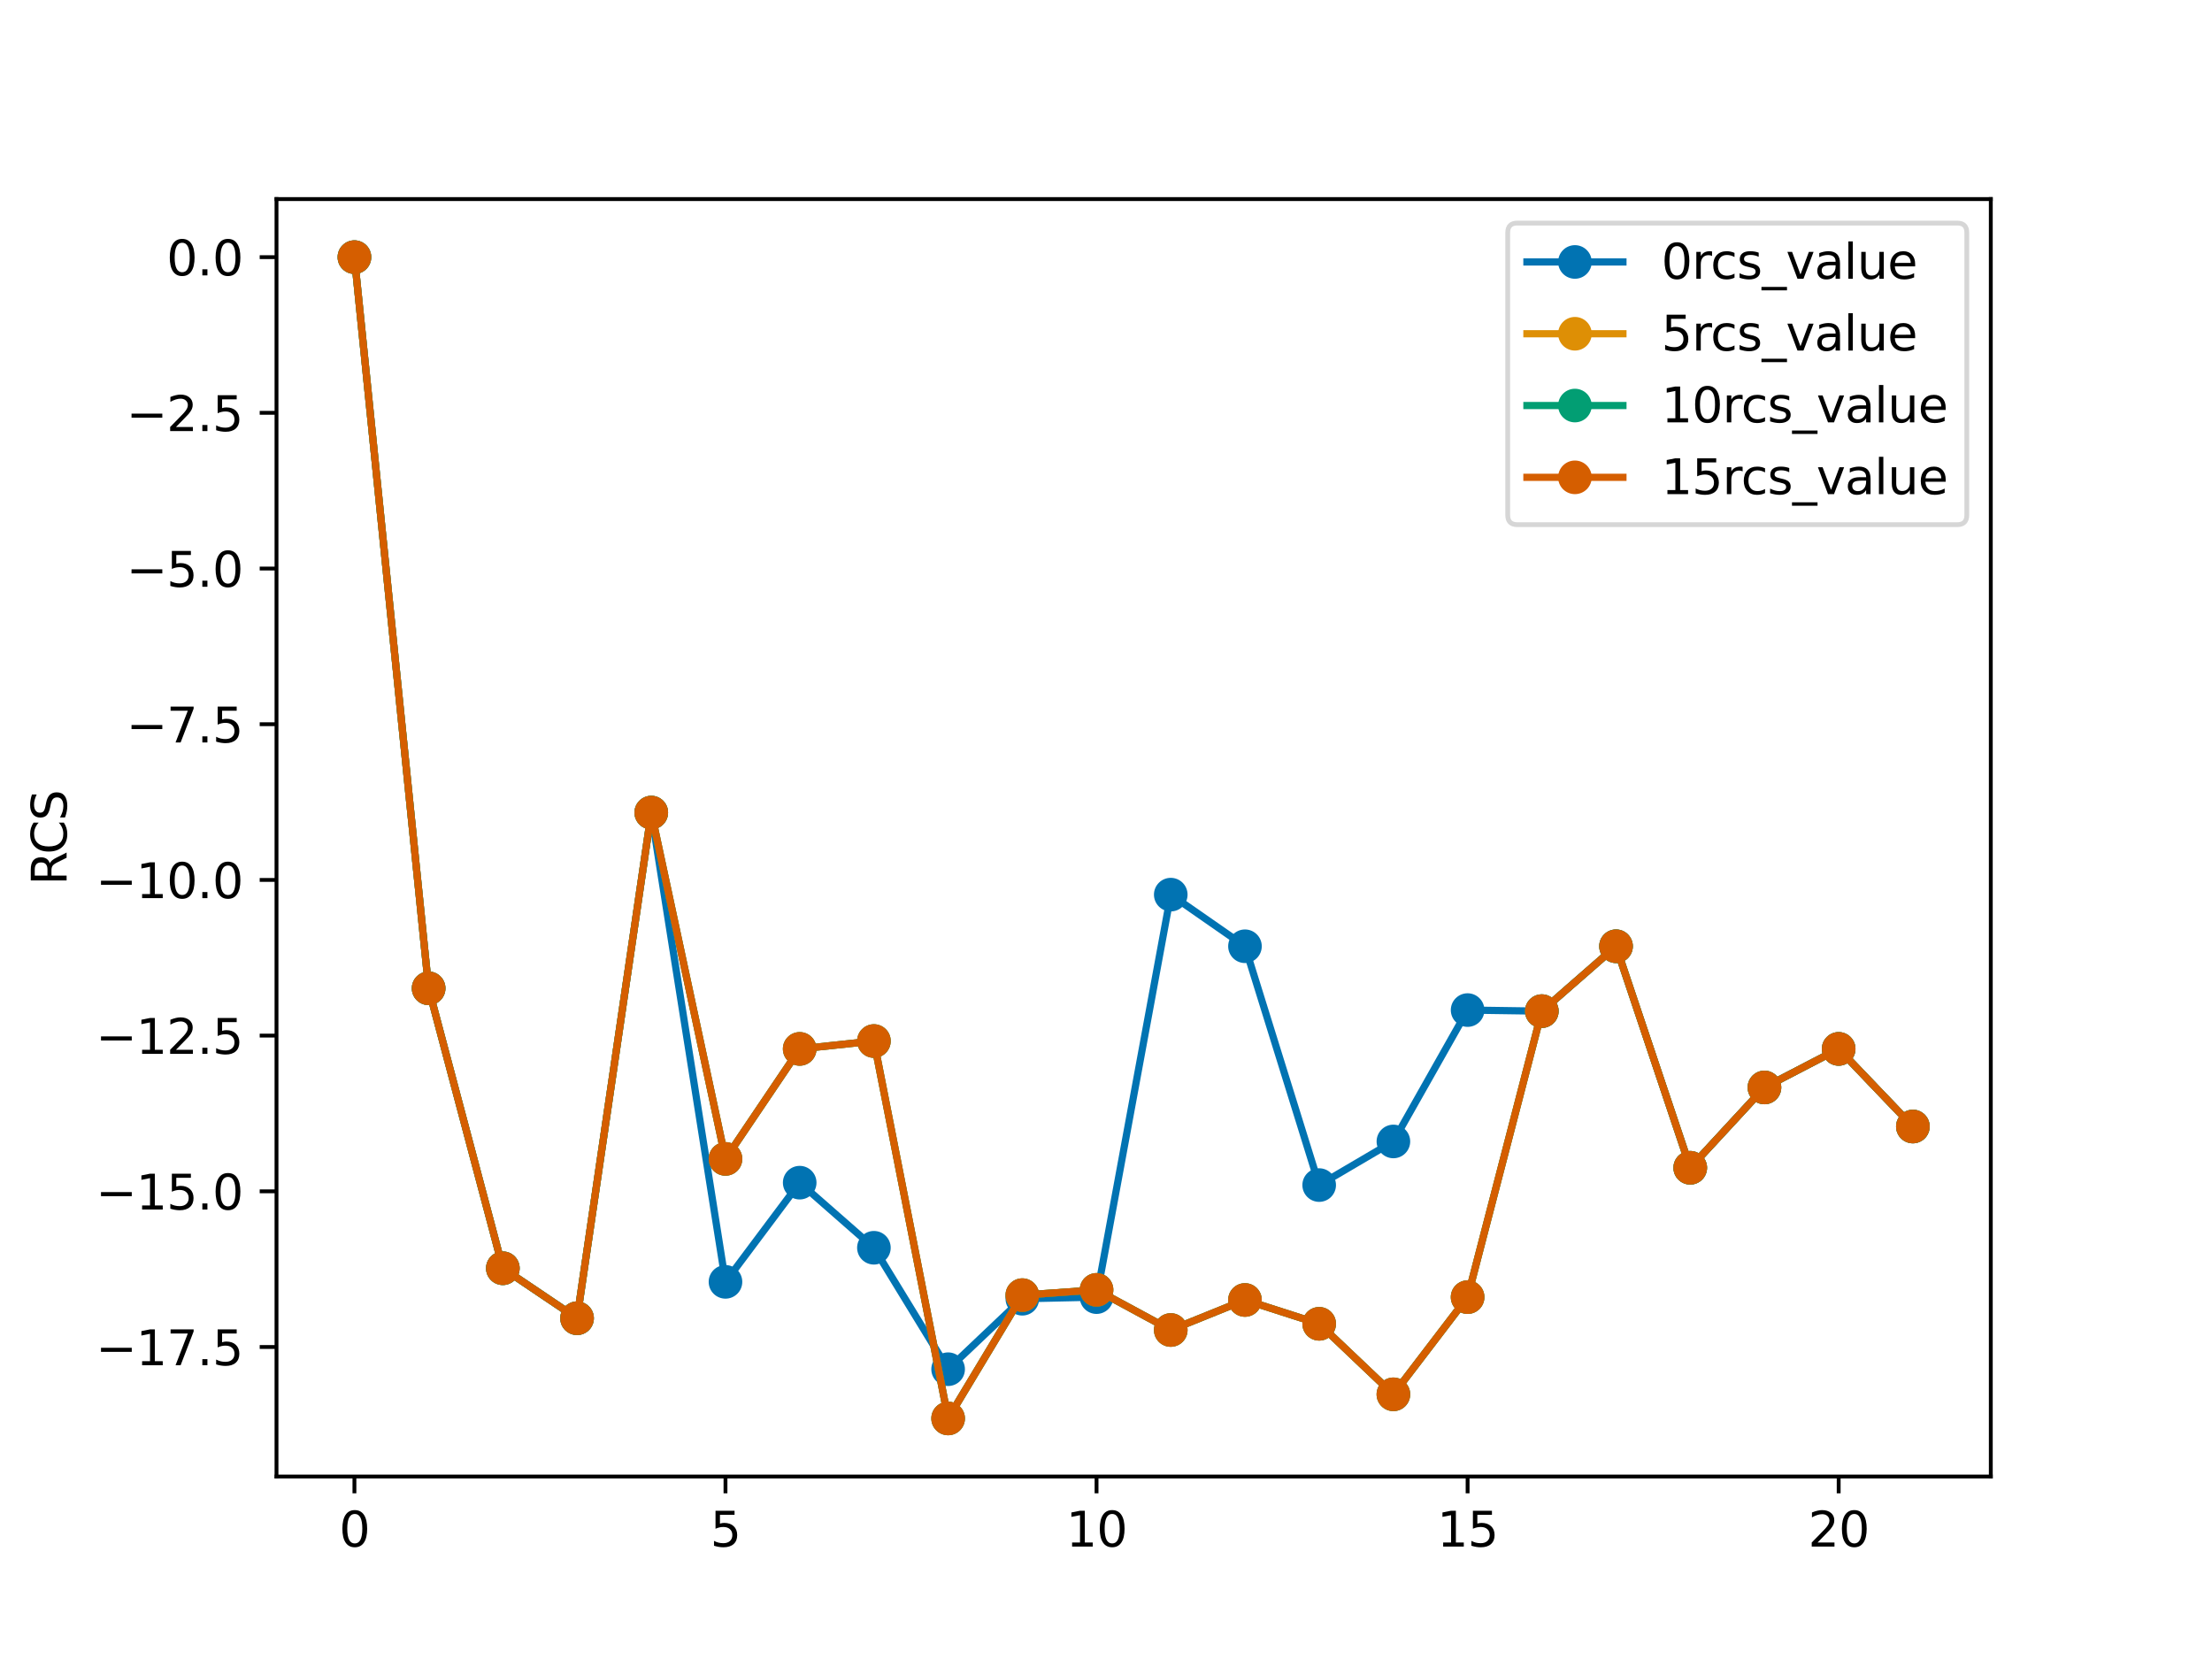 <?xml version="1.0" encoding="utf-8" standalone="no"?>
<!DOCTYPE svg PUBLIC "-//W3C//DTD SVG 1.1//EN"
  "http://www.w3.org/Graphics/SVG/1.1/DTD/svg11.dtd">
<svg xmlns:xlink="http://www.w3.org/1999/xlink" width="460.8pt" height="345.6pt" viewBox="0 0 460.8 345.6" xmlns="http://www.w3.org/2000/svg" version="1.1">
 <defs>
  <style type="text/css">*{stroke-linejoin: round; stroke-linecap: butt}</style>
 </defs>
 <g id="figure_1">
  <g id="patch_1">
   <path d="M 0 345.6 
L 460.8 345.6 
L 460.8 0 
L 0 0 
z
" style="fill: #ffffff"/>
  </g>
  <g id="axes_1">
   <g id="patch_2">
    <path d="M 57.6 307.584 
L 414.72 307.584 
L 414.72 41.472 
L 57.6 41.472 
z
" style="fill: #ffffff"/>
   </g>
   <g id="matplotlib.axis_1">
    <g id="xtick_1">
     <g id="line2d_1">
      <defs>
       <path id="m62f266a0f1" d="M 0 0 
L 0 3.5 
" style="stroke: #000000; stroke-width: 0.8"/>
      </defs>
      <g>
       <use xlink:href="#m62f266a0f1" x="73.833" y="307.584" style="stroke: #000000; stroke-width: 0.8"/>
      </g>
     </g>
     <g id="text_1">
      <!-- 0 -->
      <g transform="translate(70.651 322.182) scale(0.1 -0.1)">
       <defs>
        <path id="DejaVuSans-30" d="M 2034 4250 
Q 1547 4250 1301 3770 
Q 1056 3291 1056 2328 
Q 1056 1369 1301 889 
Q 1547 409 2034 409 
Q 2525 409 2770 889 
Q 3016 1369 3016 2328 
Q 3016 3291 2770 3770 
Q 2525 4250 2034 4250 
z
M 2034 4750 
Q 2819 4750 3233 4129 
Q 3647 3509 3647 2328 
Q 3647 1150 3233 529 
Q 2819 -91 2034 -91 
Q 1250 -91 836 529 
Q 422 1150 422 2328 
Q 422 3509 836 4129 
Q 1250 4750 2034 4750 
z
" transform="scale(0.016)"/>
       </defs>
       <use xlink:href="#DejaVuSans-30"/>
      </g>
     </g>
    </g>
    <g id="xtick_2">
     <g id="line2d_2">
      <g>
       <use xlink:href="#m62f266a0f1" x="151.131" y="307.584" style="stroke: #000000; stroke-width: 0.8"/>
      </g>
     </g>
     <g id="text_2">
      <!-- 5 -->
      <g transform="translate(147.95 322.182) scale(0.1 -0.1)">
       <defs>
        <path id="DejaVuSans-35" d="M 691 4666 
L 3169 4666 
L 3169 4134 
L 1269 4134 
L 1269 2991 
Q 1406 3038 1543 3061 
Q 1681 3084 1819 3084 
Q 2600 3084 3056 2656 
Q 3513 2228 3513 1497 
Q 3513 744 3044 326 
Q 2575 -91 1722 -91 
Q 1428 -91 1123 -41 
Q 819 9 494 109 
L 494 744 
Q 775 591 1075 516 
Q 1375 441 1709 441 
Q 2250 441 2565 725 
Q 2881 1009 2881 1497 
Q 2881 1984 2565 2268 
Q 2250 2553 1709 2553 
Q 1456 2553 1204 2497 
Q 953 2441 691 2322 
L 691 4666 
z
" transform="scale(0.016)"/>
       </defs>
       <use xlink:href="#DejaVuSans-35"/>
      </g>
     </g>
    </g>
    <g id="xtick_3">
     <g id="line2d_3">
      <g>
       <use xlink:href="#m62f266a0f1" x="228.43" y="307.584" style="stroke: #000000; stroke-width: 0.8"/>
      </g>
     </g>
     <g id="text_3">
      <!-- 10 -->
      <g transform="translate(222.068 322.182) scale(0.1 -0.1)">
       <defs>
        <path id="DejaVuSans-31" d="M 794 531 
L 1825 531 
L 1825 4091 
L 703 3866 
L 703 4441 
L 1819 4666 
L 2450 4666 
L 2450 531 
L 3481 531 
L 3481 0 
L 794 0 
L 794 531 
z
" transform="scale(0.016)"/>
       </defs>
       <use xlink:href="#DejaVuSans-31"/>
       <use xlink:href="#DejaVuSans-30" x="63.623"/>
      </g>
     </g>
    </g>
    <g id="xtick_4">
     <g id="line2d_4">
      <g>
       <use xlink:href="#m62f266a0f1" x="305.729" y="307.584" style="stroke: #000000; stroke-width: 0.8"/>
      </g>
     </g>
     <g id="text_4">
      <!-- 15 -->
      <g transform="translate(299.366 322.182) scale(0.1 -0.1)">
       <use xlink:href="#DejaVuSans-31"/>
       <use xlink:href="#DejaVuSans-35" x="63.623"/>
      </g>
     </g>
    </g>
    <g id="xtick_5">
     <g id="line2d_5">
      <g>
       <use xlink:href="#m62f266a0f1" x="383.028" y="307.584" style="stroke: #000000; stroke-width: 0.8"/>
      </g>
     </g>
     <g id="text_5">
      <!-- 20 -->
      <g transform="translate(376.665 322.182) scale(0.1 -0.1)">
       <defs>
        <path id="DejaVuSans-32" d="M 1228 531 
L 3431 531 
L 3431 0 
L 469 0 
L 469 531 
Q 828 903 1448 1529 
Q 2069 2156 2228 2338 
Q 2531 2678 2651 2914 
Q 2772 3150 2772 3378 
Q 2772 3750 2511 3984 
Q 2250 4219 1831 4219 
Q 1534 4219 1204 4116 
Q 875 4013 500 3803 
L 500 4441 
Q 881 4594 1212 4672 
Q 1544 4750 1819 4750 
Q 2544 4750 2975 4387 
Q 3406 4025 3406 3419 
Q 3406 3131 3298 2873 
Q 3191 2616 2906 2266 
Q 2828 2175 2409 1742 
Q 1991 1309 1228 531 
z
" transform="scale(0.016)"/>
       </defs>
       <use xlink:href="#DejaVuSans-32"/>
       <use xlink:href="#DejaVuSans-30" x="63.623"/>
      </g>
     </g>
    </g>
   </g>
   <g id="matplotlib.axis_2">
    <g id="ytick_1">
     <g id="line2d_6">
      <defs>
       <path id="me6a487a4c0" d="M 0 0 
L -3.5 0 
" style="stroke: #000000; stroke-width: 0.8"/>
      </defs>
      <g>
       <use xlink:href="#me6a487a4c0" x="57.6" y="280.604" style="stroke: #000000; stroke-width: 0.8"/>
      </g>
     </g>
     <g id="text_6">
      <!-- −17.5 -->
      <g transform="translate(19.955 284.403) scale(0.1 -0.1)">
       <defs>
        <path id="DejaVuSans-2212" d="M 678 2272 
L 4684 2272 
L 4684 1741 
L 678 1741 
L 678 2272 
z
" transform="scale(0.016)"/>
        <path id="DejaVuSans-37" d="M 525 4666 
L 3525 4666 
L 3525 4397 
L 1831 0 
L 1172 0 
L 2766 4134 
L 525 4134 
L 525 4666 
z
" transform="scale(0.016)"/>
        <path id="DejaVuSans-2e" d="M 684 794 
L 1344 794 
L 1344 0 
L 684 0 
L 684 794 
z
" transform="scale(0.016)"/>
       </defs>
       <use xlink:href="#DejaVuSans-2212"/>
       <use xlink:href="#DejaVuSans-31" x="83.789"/>
       <use xlink:href="#DejaVuSans-37" x="147.412"/>
       <use xlink:href="#DejaVuSans-2e" x="211.035"/>
       <use xlink:href="#DejaVuSans-35" x="242.822"/>
      </g>
     </g>
    </g>
    <g id="ytick_2">
     <g id="line2d_7">
      <g>
       <use xlink:href="#me6a487a4c0" x="57.6" y="248.17" style="stroke: #000000; stroke-width: 0.8"/>
      </g>
     </g>
     <g id="text_7">
      <!-- −15.0 -->
      <g transform="translate(19.955 251.969) scale(0.1 -0.1)">
       <use xlink:href="#DejaVuSans-2212"/>
       <use xlink:href="#DejaVuSans-31" x="83.789"/>
       <use xlink:href="#DejaVuSans-35" x="147.412"/>
       <use xlink:href="#DejaVuSans-2e" x="211.035"/>
       <use xlink:href="#DejaVuSans-30" x="242.822"/>
      </g>
     </g>
    </g>
    <g id="ytick_3">
     <g id="line2d_8">
      <g>
       <use xlink:href="#me6a487a4c0" x="57.6" y="215.736" style="stroke: #000000; stroke-width: 0.8"/>
      </g>
     </g>
     <g id="text_8">
      <!-- −12.5 -->
      <g transform="translate(19.955 219.536) scale(0.1 -0.1)">
       <use xlink:href="#DejaVuSans-2212"/>
       <use xlink:href="#DejaVuSans-31" x="83.789"/>
       <use xlink:href="#DejaVuSans-32" x="147.412"/>
       <use xlink:href="#DejaVuSans-2e" x="211.035"/>
       <use xlink:href="#DejaVuSans-35" x="242.822"/>
      </g>
     </g>
    </g>
    <g id="ytick_4">
     <g id="line2d_9">
      <g>
       <use xlink:href="#me6a487a4c0" x="57.6" y="183.303" style="stroke: #000000; stroke-width: 0.8"/>
      </g>
     </g>
     <g id="text_9">
      <!-- −10.0 -->
      <g transform="translate(19.955 187.102) scale(0.1 -0.1)">
       <use xlink:href="#DejaVuSans-2212"/>
       <use xlink:href="#DejaVuSans-31" x="83.789"/>
       <use xlink:href="#DejaVuSans-30" x="147.412"/>
       <use xlink:href="#DejaVuSans-2e" x="211.035"/>
       <use xlink:href="#DejaVuSans-30" x="242.822"/>
      </g>
     </g>
    </g>
    <g id="ytick_5">
     <g id="line2d_10">
      <g>
       <use xlink:href="#me6a487a4c0" x="57.6" y="150.869" style="stroke: #000000; stroke-width: 0.8"/>
      </g>
     </g>
     <g id="text_10">
      <!-- −7.5 -->
      <g transform="translate(26.317 154.668) scale(0.1 -0.1)">
       <use xlink:href="#DejaVuSans-2212"/>
       <use xlink:href="#DejaVuSans-37" x="83.789"/>
       <use xlink:href="#DejaVuSans-2e" x="147.412"/>
       <use xlink:href="#DejaVuSans-35" x="179.199"/>
      </g>
     </g>
    </g>
    <g id="ytick_6">
     <g id="line2d_11">
      <g>
       <use xlink:href="#me6a487a4c0" x="57.6" y="118.435" style="stroke: #000000; stroke-width: 0.8"/>
      </g>
     </g>
     <g id="text_11">
      <!-- −5.0 -->
      <g transform="translate(26.317 122.235) scale(0.1 -0.1)">
       <use xlink:href="#DejaVuSans-2212"/>
       <use xlink:href="#DejaVuSans-35" x="83.789"/>
       <use xlink:href="#DejaVuSans-2e" x="147.412"/>
       <use xlink:href="#DejaVuSans-30" x="179.199"/>
      </g>
     </g>
    </g>
    <g id="ytick_7">
     <g id="line2d_12">
      <g>
       <use xlink:href="#me6a487a4c0" x="57.6" y="86.002" style="stroke: #000000; stroke-width: 0.8"/>
      </g>
     </g>
     <g id="text_12">
      <!-- −2.5 -->
      <g transform="translate(26.317 89.801) scale(0.1 -0.1)">
       <use xlink:href="#DejaVuSans-2212"/>
       <use xlink:href="#DejaVuSans-32" x="83.789"/>
       <use xlink:href="#DejaVuSans-2e" x="147.412"/>
       <use xlink:href="#DejaVuSans-35" x="179.199"/>
      </g>
     </g>
    </g>
    <g id="ytick_8">
     <g id="line2d_13">
      <g>
       <use xlink:href="#me6a487a4c0" x="57.6" y="53.568" style="stroke: #000000; stroke-width: 0.8"/>
      </g>
     </g>
     <g id="text_13">
      <!-- 0.0 -->
      <g transform="translate(34.697 57.367) scale(0.1 -0.1)">
       <use xlink:href="#DejaVuSans-30"/>
       <use xlink:href="#DejaVuSans-2e" x="63.623"/>
       <use xlink:href="#DejaVuSans-30" x="95.41"/>
      </g>
     </g>
    </g>
    <g id="text_14">
     <!-- RCS -->
     <g transform="translate(13.875 184.418) rotate(-90) scale(0.1 -0.1)">
      <defs>
       <path id="DejaVuSans-52" d="M 2841 2188 
Q 3044 2119 3236 1894 
Q 3428 1669 3622 1275 
L 4263 0 
L 3584 0 
L 2988 1197 
Q 2756 1666 2539 1819 
Q 2322 1972 1947 1972 
L 1259 1972 
L 1259 0 
L 628 0 
L 628 4666 
L 2053 4666 
Q 2853 4666 3247 4331 
Q 3641 3997 3641 3322 
Q 3641 2881 3436 2590 
Q 3231 2300 2841 2188 
z
M 1259 4147 
L 1259 2491 
L 2053 2491 
Q 2509 2491 2742 2702 
Q 2975 2913 2975 3322 
Q 2975 3731 2742 3939 
Q 2509 4147 2053 4147 
L 1259 4147 
z
" transform="scale(0.016)"/>
       <path id="DejaVuSans-43" d="M 4122 4306 
L 4122 3641 
Q 3803 3938 3442 4084 
Q 3081 4231 2675 4231 
Q 1875 4231 1450 3742 
Q 1025 3253 1025 2328 
Q 1025 1406 1450 917 
Q 1875 428 2675 428 
Q 3081 428 3442 575 
Q 3803 722 4122 1019 
L 4122 359 
Q 3791 134 3420 21 
Q 3050 -91 2638 -91 
Q 1578 -91 968 557 
Q 359 1206 359 2328 
Q 359 3453 968 4101 
Q 1578 4750 2638 4750 
Q 3056 4750 3426 4639 
Q 3797 4528 4122 4306 
z
" transform="scale(0.016)"/>
       <path id="DejaVuSans-53" d="M 3425 4513 
L 3425 3897 
Q 3066 4069 2747 4153 
Q 2428 4238 2131 4238 
Q 1616 4238 1336 4038 
Q 1056 3838 1056 3469 
Q 1056 3159 1242 3001 
Q 1428 2844 1947 2747 
L 2328 2669 
Q 3034 2534 3370 2195 
Q 3706 1856 3706 1288 
Q 3706 609 3251 259 
Q 2797 -91 1919 -91 
Q 1588 -91 1214 -16 
Q 841 59 441 206 
L 441 856 
Q 825 641 1194 531 
Q 1563 422 1919 422 
Q 2459 422 2753 634 
Q 3047 847 3047 1241 
Q 3047 1584 2836 1778 
Q 2625 1972 2144 2069 
L 1759 2144 
Q 1053 2284 737 2584 
Q 422 2884 422 3419 
Q 422 4038 858 4394 
Q 1294 4750 2059 4750 
Q 2388 4750 2728 4690 
Q 3069 4631 3425 4513 
z
" transform="scale(0.016)"/>
      </defs>
      <use xlink:href="#DejaVuSans-52"/>
      <use xlink:href="#DejaVuSans-43" x="64.482"/>
      <use xlink:href="#DejaVuSans-53" x="134.307"/>
     </g>
    </g>
   </g>
   <g id="line2d_14">
    <path d="M 73.833 53.568 
L 89.292 205.884 
L 104.752 264.2 
L 120.212 274.616 
L 135.672 169.275 
L 151.131 267.035 
L 166.591 246.37 
L 182.051 259.932 
L 197.511 285.231 
L 212.97 270.552 
L 228.43 270.217 
L 243.89 186.369 
L 259.35 197.122 
L 274.809 246.873 
L 290.269 237.786 
L 305.729 210.417 
L 321.189 210.639 
L 336.648 197.122 
L 352.108 243.268 
L 367.568 226.539 
L 383.028 218.505 
L 398.487 234.674 
" clip-path="url(#p5d25acf057)" style="fill: none; stroke: #0173b2; stroke-width: 1.5; stroke-linecap: square"/>
    <defs>
     <path id="m3170ae56f3" d="M 0 3 
C 0.796 3 1.559 2.684 2.121 2.121 
C 2.684 1.559 3 0.796 3 0 
C 3 -0.796 2.684 -1.559 2.121 -2.121 
C 1.559 -2.684 0.796 -3 0 -3 
C -0.796 -3 -1.559 -2.684 -2.121 -2.121 
C -2.684 -1.559 -3 -0.796 -3 0 
C -3 0.796 -2.684 1.559 -2.121 2.121 
C -1.559 2.684 -0.796 3 0 3 
z
" style="stroke: #0173b2"/>
    </defs>
    <g clip-path="url(#p5d25acf057)">
     <use xlink:href="#m3170ae56f3" x="73.833" y="53.568" style="fill: #0173b2; stroke: #0173b2"/>
     <use xlink:href="#m3170ae56f3" x="89.292" y="205.884" style="fill: #0173b2; stroke: #0173b2"/>
     <use xlink:href="#m3170ae56f3" x="104.752" y="264.2" style="fill: #0173b2; stroke: #0173b2"/>
     <use xlink:href="#m3170ae56f3" x="120.212" y="274.616" style="fill: #0173b2; stroke: #0173b2"/>
     <use xlink:href="#m3170ae56f3" x="135.672" y="169.275" style="fill: #0173b2; stroke: #0173b2"/>
     <use xlink:href="#m3170ae56f3" x="151.131" y="267.035" style="fill: #0173b2; stroke: #0173b2"/>
     <use xlink:href="#m3170ae56f3" x="166.591" y="246.37" style="fill: #0173b2; stroke: #0173b2"/>
     <use xlink:href="#m3170ae56f3" x="182.051" y="259.932" style="fill: #0173b2; stroke: #0173b2"/>
     <use xlink:href="#m3170ae56f3" x="197.511" y="285.231" style="fill: #0173b2; stroke: #0173b2"/>
     <use xlink:href="#m3170ae56f3" x="212.97" y="270.552" style="fill: #0173b2; stroke: #0173b2"/>
     <use xlink:href="#m3170ae56f3" x="228.43" y="270.217" style="fill: #0173b2; stroke: #0173b2"/>
     <use xlink:href="#m3170ae56f3" x="243.89" y="186.369" style="fill: #0173b2; stroke: #0173b2"/>
     <use xlink:href="#m3170ae56f3" x="259.35" y="197.122" style="fill: #0173b2; stroke: #0173b2"/>
     <use xlink:href="#m3170ae56f3" x="274.809" y="246.873" style="fill: #0173b2; stroke: #0173b2"/>
     <use xlink:href="#m3170ae56f3" x="290.269" y="237.786" style="fill: #0173b2; stroke: #0173b2"/>
     <use xlink:href="#m3170ae56f3" x="305.729" y="210.417" style="fill: #0173b2; stroke: #0173b2"/>
     <use xlink:href="#m3170ae56f3" x="321.189" y="210.639" style="fill: #0173b2; stroke: #0173b2"/>
     <use xlink:href="#m3170ae56f3" x="336.648" y="197.122" style="fill: #0173b2; stroke: #0173b2"/>
     <use xlink:href="#m3170ae56f3" x="352.108" y="243.268" style="fill: #0173b2; stroke: #0173b2"/>
     <use xlink:href="#m3170ae56f3" x="367.568" y="226.539" style="fill: #0173b2; stroke: #0173b2"/>
     <use xlink:href="#m3170ae56f3" x="383.028" y="218.505" style="fill: #0173b2; stroke: #0173b2"/>
     <use xlink:href="#m3170ae56f3" x="398.487" y="234.674" style="fill: #0173b2; stroke: #0173b2"/>
    </g>
   </g>
   <g id="line2d_15">
    <path d="M 73.833 53.568 
L 89.292 205.884 
L 104.752 264.2 
L 120.212 274.616 
L 135.672 169.275 
L 151.131 241.422 
L 166.591 218.505 
L 182.051 216.868 
L 197.511 295.488 
L 212.97 269.801 
L 228.43 268.704 
L 243.89 277.064 
L 259.35 270.81 
L 274.809 275.773 
L 290.269 290.464 
L 305.729 270.217 
L 321.189 210.639 
L 336.648 197.122 
L 352.108 243.268 
L 367.568 226.539 
L 383.028 218.505 
L 398.487 234.674 
" clip-path="url(#p5d25acf057)" style="fill: none; stroke: #de8f05; stroke-width: 1.5; stroke-linecap: square"/>
    <defs>
     <path id="mdbf835784a" d="M 0 3 
C 0.796 3 1.559 2.684 2.121 2.121 
C 2.684 1.559 3 0.796 3 0 
C 3 -0.796 2.684 -1.559 2.121 -2.121 
C 1.559 -2.684 0.796 -3 0 -3 
C -0.796 -3 -1.559 -2.684 -2.121 -2.121 
C -2.684 -1.559 -3 -0.796 -3 0 
C -3 0.796 -2.684 1.559 -2.121 2.121 
C -1.559 2.684 -0.796 3 0 3 
z
" style="stroke: #de8f05"/>
    </defs>
    <g clip-path="url(#p5d25acf057)">
     <use xlink:href="#mdbf835784a" x="73.833" y="53.568" style="fill: #de8f05; stroke: #de8f05"/>
     <use xlink:href="#mdbf835784a" x="89.292" y="205.884" style="fill: #de8f05; stroke: #de8f05"/>
     <use xlink:href="#mdbf835784a" x="104.752" y="264.2" style="fill: #de8f05; stroke: #de8f05"/>
     <use xlink:href="#mdbf835784a" x="120.212" y="274.616" style="fill: #de8f05; stroke: #de8f05"/>
     <use xlink:href="#mdbf835784a" x="135.672" y="169.275" style="fill: #de8f05; stroke: #de8f05"/>
     <use xlink:href="#mdbf835784a" x="151.131" y="241.422" style="fill: #de8f05; stroke: #de8f05"/>
     <use xlink:href="#mdbf835784a" x="166.591" y="218.505" style="fill: #de8f05; stroke: #de8f05"/>
     <use xlink:href="#mdbf835784a" x="182.051" y="216.868" style="fill: #de8f05; stroke: #de8f05"/>
     <use xlink:href="#mdbf835784a" x="197.511" y="295.488" style="fill: #de8f05; stroke: #de8f05"/>
     <use xlink:href="#mdbf835784a" x="212.97" y="269.801" style="fill: #de8f05; stroke: #de8f05"/>
     <use xlink:href="#mdbf835784a" x="228.43" y="268.704" style="fill: #de8f05; stroke: #de8f05"/>
     <use xlink:href="#mdbf835784a" x="243.89" y="277.064" style="fill: #de8f05; stroke: #de8f05"/>
     <use xlink:href="#mdbf835784a" x="259.35" y="270.81" style="fill: #de8f05; stroke: #de8f05"/>
     <use xlink:href="#mdbf835784a" x="274.809" y="275.773" style="fill: #de8f05; stroke: #de8f05"/>
     <use xlink:href="#mdbf835784a" x="290.269" y="290.464" style="fill: #de8f05; stroke: #de8f05"/>
     <use xlink:href="#mdbf835784a" x="305.729" y="270.217" style="fill: #de8f05; stroke: #de8f05"/>
     <use xlink:href="#mdbf835784a" x="321.189" y="210.639" style="fill: #de8f05; stroke: #de8f05"/>
     <use xlink:href="#mdbf835784a" x="336.648" y="197.122" style="fill: #de8f05; stroke: #de8f05"/>
     <use xlink:href="#mdbf835784a" x="352.108" y="243.268" style="fill: #de8f05; stroke: #de8f05"/>
     <use xlink:href="#mdbf835784a" x="367.568" y="226.539" style="fill: #de8f05; stroke: #de8f05"/>
     <use xlink:href="#mdbf835784a" x="383.028" y="218.505" style="fill: #de8f05; stroke: #de8f05"/>
     <use xlink:href="#mdbf835784a" x="398.487" y="234.674" style="fill: #de8f05; stroke: #de8f05"/>
    </g>
   </g>
   <g id="line2d_16">
    <path d="M 73.833 53.568 
L 89.292 205.884 
L 104.752 264.2 
L 120.212 274.616 
L 135.672 169.275 
L 151.131 241.422 
L 166.591 218.505 
L 182.051 216.868 
L 197.511 295.488 
L 212.97 269.801 
L 228.43 268.704 
L 243.89 277.064 
L 259.35 270.81 
L 274.809 275.773 
L 290.269 290.464 
L 305.729 270.217 
L 321.189 210.639 
L 336.648 197.122 
L 352.108 243.268 
L 367.568 226.539 
L 383.028 218.505 
L 398.487 234.674 
" clip-path="url(#p5d25acf057)" style="fill: none; stroke: #029e73; stroke-width: 1.5; stroke-linecap: square"/>
    <defs>
     <path id="md139b43597" d="M 0 3 
C 0.796 3 1.559 2.684 2.121 2.121 
C 2.684 1.559 3 0.796 3 0 
C 3 -0.796 2.684 -1.559 2.121 -2.121 
C 1.559 -2.684 0.796 -3 0 -3 
C -0.796 -3 -1.559 -2.684 -2.121 -2.121 
C -2.684 -1.559 -3 -0.796 -3 0 
C -3 0.796 -2.684 1.559 -2.121 2.121 
C -1.559 2.684 -0.796 3 0 3 
z
" style="stroke: #029e73"/>
    </defs>
    <g clip-path="url(#p5d25acf057)">
     <use xlink:href="#md139b43597" x="73.833" y="53.568" style="fill: #029e73; stroke: #029e73"/>
     <use xlink:href="#md139b43597" x="89.292" y="205.884" style="fill: #029e73; stroke: #029e73"/>
     <use xlink:href="#md139b43597" x="104.752" y="264.2" style="fill: #029e73; stroke: #029e73"/>
     <use xlink:href="#md139b43597" x="120.212" y="274.616" style="fill: #029e73; stroke: #029e73"/>
     <use xlink:href="#md139b43597" x="135.672" y="169.275" style="fill: #029e73; stroke: #029e73"/>
     <use xlink:href="#md139b43597" x="151.131" y="241.422" style="fill: #029e73; stroke: #029e73"/>
     <use xlink:href="#md139b43597" x="166.591" y="218.505" style="fill: #029e73; stroke: #029e73"/>
     <use xlink:href="#md139b43597" x="182.051" y="216.868" style="fill: #029e73; stroke: #029e73"/>
     <use xlink:href="#md139b43597" x="197.511" y="295.488" style="fill: #029e73; stroke: #029e73"/>
     <use xlink:href="#md139b43597" x="212.97" y="269.801" style="fill: #029e73; stroke: #029e73"/>
     <use xlink:href="#md139b43597" x="228.43" y="268.704" style="fill: #029e73; stroke: #029e73"/>
     <use xlink:href="#md139b43597" x="243.89" y="277.064" style="fill: #029e73; stroke: #029e73"/>
     <use xlink:href="#md139b43597" x="259.35" y="270.81" style="fill: #029e73; stroke: #029e73"/>
     <use xlink:href="#md139b43597" x="274.809" y="275.773" style="fill: #029e73; stroke: #029e73"/>
     <use xlink:href="#md139b43597" x="290.269" y="290.464" style="fill: #029e73; stroke: #029e73"/>
     <use xlink:href="#md139b43597" x="305.729" y="270.217" style="fill: #029e73; stroke: #029e73"/>
     <use xlink:href="#md139b43597" x="321.189" y="210.639" style="fill: #029e73; stroke: #029e73"/>
     <use xlink:href="#md139b43597" x="336.648" y="197.122" style="fill: #029e73; stroke: #029e73"/>
     <use xlink:href="#md139b43597" x="352.108" y="243.268" style="fill: #029e73; stroke: #029e73"/>
     <use xlink:href="#md139b43597" x="367.568" y="226.539" style="fill: #029e73; stroke: #029e73"/>
     <use xlink:href="#md139b43597" x="383.028" y="218.505" style="fill: #029e73; stroke: #029e73"/>
     <use xlink:href="#md139b43597" x="398.487" y="234.674" style="fill: #029e73; stroke: #029e73"/>
    </g>
   </g>
   <g id="line2d_17">
    <path d="M 73.833 53.568 
L 89.292 205.884 
L 104.752 264.2 
L 120.212 274.616 
L 135.672 169.275 
L 151.131 241.422 
L 166.591 218.505 
L 182.051 216.868 
L 197.511 295.488 
L 212.97 269.801 
L 228.43 268.704 
L 243.89 277.064 
L 259.35 270.81 
L 274.809 275.773 
L 290.269 290.464 
L 305.729 270.217 
L 321.189 210.639 
L 336.648 197.122 
L 352.108 243.268 
L 367.568 226.539 
L 383.028 218.505 
L 398.487 234.674 
" clip-path="url(#p5d25acf057)" style="fill: none; stroke: #d55e00; stroke-width: 1.5; stroke-linecap: square"/>
    <defs>
     <path id="m79c1433bb4" d="M 0 3 
C 0.796 3 1.559 2.684 2.121 2.121 
C 2.684 1.559 3 0.796 3 0 
C 3 -0.796 2.684 -1.559 2.121 -2.121 
C 1.559 -2.684 0.796 -3 0 -3 
C -0.796 -3 -1.559 -2.684 -2.121 -2.121 
C -2.684 -1.559 -3 -0.796 -3 0 
C -3 0.796 -2.684 1.559 -2.121 2.121 
C -1.559 2.684 -0.796 3 0 3 
z
" style="stroke: #d55e00"/>
    </defs>
    <g clip-path="url(#p5d25acf057)">
     <use xlink:href="#m79c1433bb4" x="73.833" y="53.568" style="fill: #d55e00; stroke: #d55e00"/>
     <use xlink:href="#m79c1433bb4" x="89.292" y="205.884" style="fill: #d55e00; stroke: #d55e00"/>
     <use xlink:href="#m79c1433bb4" x="104.752" y="264.2" style="fill: #d55e00; stroke: #d55e00"/>
     <use xlink:href="#m79c1433bb4" x="120.212" y="274.616" style="fill: #d55e00; stroke: #d55e00"/>
     <use xlink:href="#m79c1433bb4" x="135.672" y="169.275" style="fill: #d55e00; stroke: #d55e00"/>
     <use xlink:href="#m79c1433bb4" x="151.131" y="241.422" style="fill: #d55e00; stroke: #d55e00"/>
     <use xlink:href="#m79c1433bb4" x="166.591" y="218.505" style="fill: #d55e00; stroke: #d55e00"/>
     <use xlink:href="#m79c1433bb4" x="182.051" y="216.868" style="fill: #d55e00; stroke: #d55e00"/>
     <use xlink:href="#m79c1433bb4" x="197.511" y="295.488" style="fill: #d55e00; stroke: #d55e00"/>
     <use xlink:href="#m79c1433bb4" x="212.97" y="269.801" style="fill: #d55e00; stroke: #d55e00"/>
     <use xlink:href="#m79c1433bb4" x="228.43" y="268.704" style="fill: #d55e00; stroke: #d55e00"/>
     <use xlink:href="#m79c1433bb4" x="243.89" y="277.064" style="fill: #d55e00; stroke: #d55e00"/>
     <use xlink:href="#m79c1433bb4" x="259.35" y="270.81" style="fill: #d55e00; stroke: #d55e00"/>
     <use xlink:href="#m79c1433bb4" x="274.809" y="275.773" style="fill: #d55e00; stroke: #d55e00"/>
     <use xlink:href="#m79c1433bb4" x="290.269" y="290.464" style="fill: #d55e00; stroke: #d55e00"/>
     <use xlink:href="#m79c1433bb4" x="305.729" y="270.217" style="fill: #d55e00; stroke: #d55e00"/>
     <use xlink:href="#m79c1433bb4" x="321.189" y="210.639" style="fill: #d55e00; stroke: #d55e00"/>
     <use xlink:href="#m79c1433bb4" x="336.648" y="197.122" style="fill: #d55e00; stroke: #d55e00"/>
     <use xlink:href="#m79c1433bb4" x="352.108" y="243.268" style="fill: #d55e00; stroke: #d55e00"/>
     <use xlink:href="#m79c1433bb4" x="367.568" y="226.539" style="fill: #d55e00; stroke: #d55e00"/>
     <use xlink:href="#m79c1433bb4" x="383.028" y="218.505" style="fill: #d55e00; stroke: #d55e00"/>
     <use xlink:href="#m79c1433bb4" x="398.487" y="234.674" style="fill: #d55e00; stroke: #d55e00"/>
    </g>
   </g>
   <g id="patch_3">
    <path d="M 57.6 307.584 
L 57.6 41.472 
" style="fill: none; stroke: #000000; stroke-width: 0.8; stroke-linejoin: miter; stroke-linecap: square"/>
   </g>
   <g id="patch_4">
    <path d="M 414.72 307.584 
L 414.72 41.472 
" style="fill: none; stroke: #000000; stroke-width: 0.8; stroke-linejoin: miter; stroke-linecap: square"/>
   </g>
   <g id="patch_5">
    <path d="M 57.6 307.584 
L 414.72 307.584 
" style="fill: none; stroke: #000000; stroke-width: 0.8; stroke-linejoin: miter; stroke-linecap: square"/>
   </g>
   <g id="patch_6">
    <path d="M 57.6 41.472 
L 414.72 41.472 
" style="fill: none; stroke: #000000; stroke-width: 0.8; stroke-linejoin: miter; stroke-linecap: square"/>
   </g>
   <g id="legend_1">
    <g id="patch_7">
     <path d="M 316.086 109.297 
L 407.72 109.297 
Q 409.72 109.297 409.72 107.297 
L 409.72 48.472 
Q 409.72 46.472 407.72 46.472 
L 316.086 46.472 
Q 314.086 46.472 314.086 48.472 
L 314.086 107.297 
Q 314.086 109.297 316.086 109.297 
z
" style="fill: #ffffff; opacity: 0.8; stroke: #cccccc; stroke-linejoin: miter"/>
    </g>
    <g id="line2d_18">
     <path d="M 318.086 54.57 
L 328.086 54.57 
L 338.086 54.57 
" style="fill: none; stroke: #0173b2; stroke-width: 1.5; stroke-linecap: square"/>
     <g>
      <use xlink:href="#m3170ae56f3" x="328.086" y="54.57" style="fill: #0173b2; stroke: #0173b2"/>
     </g>
    </g>
    <g id="text_15">
     <!-- 0rcs_value -->
     <g transform="translate(346.086 58.07) scale(0.1 -0.1)">
      <defs>
       <path id="DejaVuSans-72" d="M 2631 2963 
Q 2534 3019 2420 3045 
Q 2306 3072 2169 3072 
Q 1681 3072 1420 2755 
Q 1159 2438 1159 1844 
L 1159 0 
L 581 0 
L 581 3500 
L 1159 3500 
L 1159 2956 
Q 1341 3275 1631 3429 
Q 1922 3584 2338 3584 
Q 2397 3584 2469 3576 
Q 2541 3569 2628 3553 
L 2631 2963 
z
" transform="scale(0.016)"/>
       <path id="DejaVuSans-63" d="M 3122 3366 
L 3122 2828 
Q 2878 2963 2633 3030 
Q 2388 3097 2138 3097 
Q 1578 3097 1268 2742 
Q 959 2388 959 1747 
Q 959 1106 1268 751 
Q 1578 397 2138 397 
Q 2388 397 2633 464 
Q 2878 531 3122 666 
L 3122 134 
Q 2881 22 2623 -34 
Q 2366 -91 2075 -91 
Q 1284 -91 818 406 
Q 353 903 353 1747 
Q 353 2603 823 3093 
Q 1294 3584 2113 3584 
Q 2378 3584 2631 3529 
Q 2884 3475 3122 3366 
z
" transform="scale(0.016)"/>
       <path id="DejaVuSans-73" d="M 2834 3397 
L 2834 2853 
Q 2591 2978 2328 3040 
Q 2066 3103 1784 3103 
Q 1356 3103 1142 2972 
Q 928 2841 928 2578 
Q 928 2378 1081 2264 
Q 1234 2150 1697 2047 
L 1894 2003 
Q 2506 1872 2764 1633 
Q 3022 1394 3022 966 
Q 3022 478 2636 193 
Q 2250 -91 1575 -91 
Q 1294 -91 989 -36 
Q 684 19 347 128 
L 347 722 
Q 666 556 975 473 
Q 1284 391 1588 391 
Q 1994 391 2212 530 
Q 2431 669 2431 922 
Q 2431 1156 2273 1281 
Q 2116 1406 1581 1522 
L 1381 1569 
Q 847 1681 609 1914 
Q 372 2147 372 2553 
Q 372 3047 722 3315 
Q 1072 3584 1716 3584 
Q 2034 3584 2315 3537 
Q 2597 3491 2834 3397 
z
" transform="scale(0.016)"/>
       <path id="DejaVuSans-5f" d="M 3263 -1063 
L 3263 -1509 
L -63 -1509 
L -63 -1063 
L 3263 -1063 
z
" transform="scale(0.016)"/>
       <path id="DejaVuSans-76" d="M 191 3500 
L 800 3500 
L 1894 563 
L 2988 3500 
L 3597 3500 
L 2284 0 
L 1503 0 
L 191 3500 
z
" transform="scale(0.016)"/>
       <path id="DejaVuSans-61" d="M 2194 1759 
Q 1497 1759 1228 1600 
Q 959 1441 959 1056 
Q 959 750 1161 570 
Q 1363 391 1709 391 
Q 2188 391 2477 730 
Q 2766 1069 2766 1631 
L 2766 1759 
L 2194 1759 
z
M 3341 1997 
L 3341 0 
L 2766 0 
L 2766 531 
Q 2569 213 2275 61 
Q 1981 -91 1556 -91 
Q 1019 -91 701 211 
Q 384 513 384 1019 
Q 384 1609 779 1909 
Q 1175 2209 1959 2209 
L 2766 2209 
L 2766 2266 
Q 2766 2663 2505 2880 
Q 2244 3097 1772 3097 
Q 1472 3097 1187 3025 
Q 903 2953 641 2809 
L 641 3341 
Q 956 3463 1253 3523 
Q 1550 3584 1831 3584 
Q 2591 3584 2966 3190 
Q 3341 2797 3341 1997 
z
" transform="scale(0.016)"/>
       <path id="DejaVuSans-6c" d="M 603 4863 
L 1178 4863 
L 1178 0 
L 603 0 
L 603 4863 
z
" transform="scale(0.016)"/>
       <path id="DejaVuSans-75" d="M 544 1381 
L 544 3500 
L 1119 3500 
L 1119 1403 
Q 1119 906 1312 657 
Q 1506 409 1894 409 
Q 2359 409 2629 706 
Q 2900 1003 2900 1516 
L 2900 3500 
L 3475 3500 
L 3475 0 
L 2900 0 
L 2900 538 
Q 2691 219 2414 64 
Q 2138 -91 1772 -91 
Q 1169 -91 856 284 
Q 544 659 544 1381 
z
M 1991 3584 
L 1991 3584 
z
" transform="scale(0.016)"/>
       <path id="DejaVuSans-65" d="M 3597 1894 
L 3597 1613 
L 953 1613 
Q 991 1019 1311 708 
Q 1631 397 2203 397 
Q 2534 397 2845 478 
Q 3156 559 3463 722 
L 3463 178 
Q 3153 47 2828 -22 
Q 2503 -91 2169 -91 
Q 1331 -91 842 396 
Q 353 884 353 1716 
Q 353 2575 817 3079 
Q 1281 3584 2069 3584 
Q 2775 3584 3186 3129 
Q 3597 2675 3597 1894 
z
M 3022 2063 
Q 3016 2534 2758 2815 
Q 2500 3097 2075 3097 
Q 1594 3097 1305 2825 
Q 1016 2553 972 2059 
L 3022 2063 
z
" transform="scale(0.016)"/>
      </defs>
      <use xlink:href="#DejaVuSans-30"/>
      <use xlink:href="#DejaVuSans-72" x="63.623"/>
      <use xlink:href="#DejaVuSans-63" x="102.486"/>
      <use xlink:href="#DejaVuSans-73" x="157.467"/>
      <use xlink:href="#DejaVuSans-5f" x="209.566"/>
      <use xlink:href="#DejaVuSans-76" x="259.566"/>
      <use xlink:href="#DejaVuSans-61" x="318.746"/>
      <use xlink:href="#DejaVuSans-6c" x="380.025"/>
      <use xlink:href="#DejaVuSans-75" x="407.809"/>
      <use xlink:href="#DejaVuSans-65" x="471.188"/>
     </g>
    </g>
    <g id="line2d_19">
     <path d="M 318.086 69.527 
L 328.086 69.527 
L 338.086 69.527 
" style="fill: none; stroke: #de8f05; stroke-width: 1.5; stroke-linecap: square"/>
     <g>
      <use xlink:href="#mdbf835784a" x="328.086" y="69.527" style="fill: #de8f05; stroke: #de8f05"/>
     </g>
    </g>
    <g id="text_16">
     <!-- 5rcs_value -->
     <g transform="translate(346.086 73.027) scale(0.1 -0.1)">
      <use xlink:href="#DejaVuSans-35"/>
      <use xlink:href="#DejaVuSans-72" x="63.623"/>
      <use xlink:href="#DejaVuSans-63" x="102.486"/>
      <use xlink:href="#DejaVuSans-73" x="157.467"/>
      <use xlink:href="#DejaVuSans-5f" x="209.566"/>
      <use xlink:href="#DejaVuSans-76" x="259.566"/>
      <use xlink:href="#DejaVuSans-61" x="318.746"/>
      <use xlink:href="#DejaVuSans-6c" x="380.025"/>
      <use xlink:href="#DejaVuSans-75" x="407.809"/>
      <use xlink:href="#DejaVuSans-65" x="471.188"/>
     </g>
    </g>
    <g id="line2d_20">
     <path d="M 318.086 84.483 
L 328.086 84.483 
L 338.086 84.483 
" style="fill: none; stroke: #029e73; stroke-width: 1.5; stroke-linecap: square"/>
     <g>
      <use xlink:href="#md139b43597" x="328.086" y="84.483" style="fill: #029e73; stroke: #029e73"/>
     </g>
    </g>
    <g id="text_17">
     <!-- 10rcs_value -->
     <g transform="translate(346.086 87.983) scale(0.1 -0.1)">
      <use xlink:href="#DejaVuSans-31"/>
      <use xlink:href="#DejaVuSans-30" x="63.623"/>
      <use xlink:href="#DejaVuSans-72" x="127.246"/>
      <use xlink:href="#DejaVuSans-63" x="166.109"/>
      <use xlink:href="#DejaVuSans-73" x="221.09"/>
      <use xlink:href="#DejaVuSans-5f" x="273.189"/>
      <use xlink:href="#DejaVuSans-76" x="323.189"/>
      <use xlink:href="#DejaVuSans-61" x="382.369"/>
      <use xlink:href="#DejaVuSans-6c" x="443.648"/>
      <use xlink:href="#DejaVuSans-75" x="471.432"/>
      <use xlink:href="#DejaVuSans-65" x="534.811"/>
     </g>
    </g>
    <g id="line2d_21">
     <path d="M 318.086 99.439 
L 328.086 99.439 
L 338.086 99.439 
" style="fill: none; stroke: #d55e00; stroke-width: 1.5; stroke-linecap: square"/>
     <g>
      <use xlink:href="#m79c1433bb4" x="328.086" y="99.439" style="fill: #d55e00; stroke: #d55e00"/>
     </g>
    </g>
    <g id="text_18">
     <!-- 15rcs_value -->
     <g transform="translate(346.086 102.939) scale(0.1 -0.1)">
      <use xlink:href="#DejaVuSans-31"/>
      <use xlink:href="#DejaVuSans-35" x="63.623"/>
      <use xlink:href="#DejaVuSans-72" x="127.246"/>
      <use xlink:href="#DejaVuSans-63" x="166.109"/>
      <use xlink:href="#DejaVuSans-73" x="221.09"/>
      <use xlink:href="#DejaVuSans-5f" x="273.189"/>
      <use xlink:href="#DejaVuSans-76" x="323.189"/>
      <use xlink:href="#DejaVuSans-61" x="382.369"/>
      <use xlink:href="#DejaVuSans-6c" x="443.648"/>
      <use xlink:href="#DejaVuSans-75" x="471.432"/>
      <use xlink:href="#DejaVuSans-65" x="534.811"/>
     </g>
    </g>
   </g>
  </g>
 </g>
 <defs>
  <clipPath id="p5d25acf057">
   <rect x="57.6" y="41.472" width="357.12" height="266.112"/>
  </clipPath>
 </defs>
</svg>
